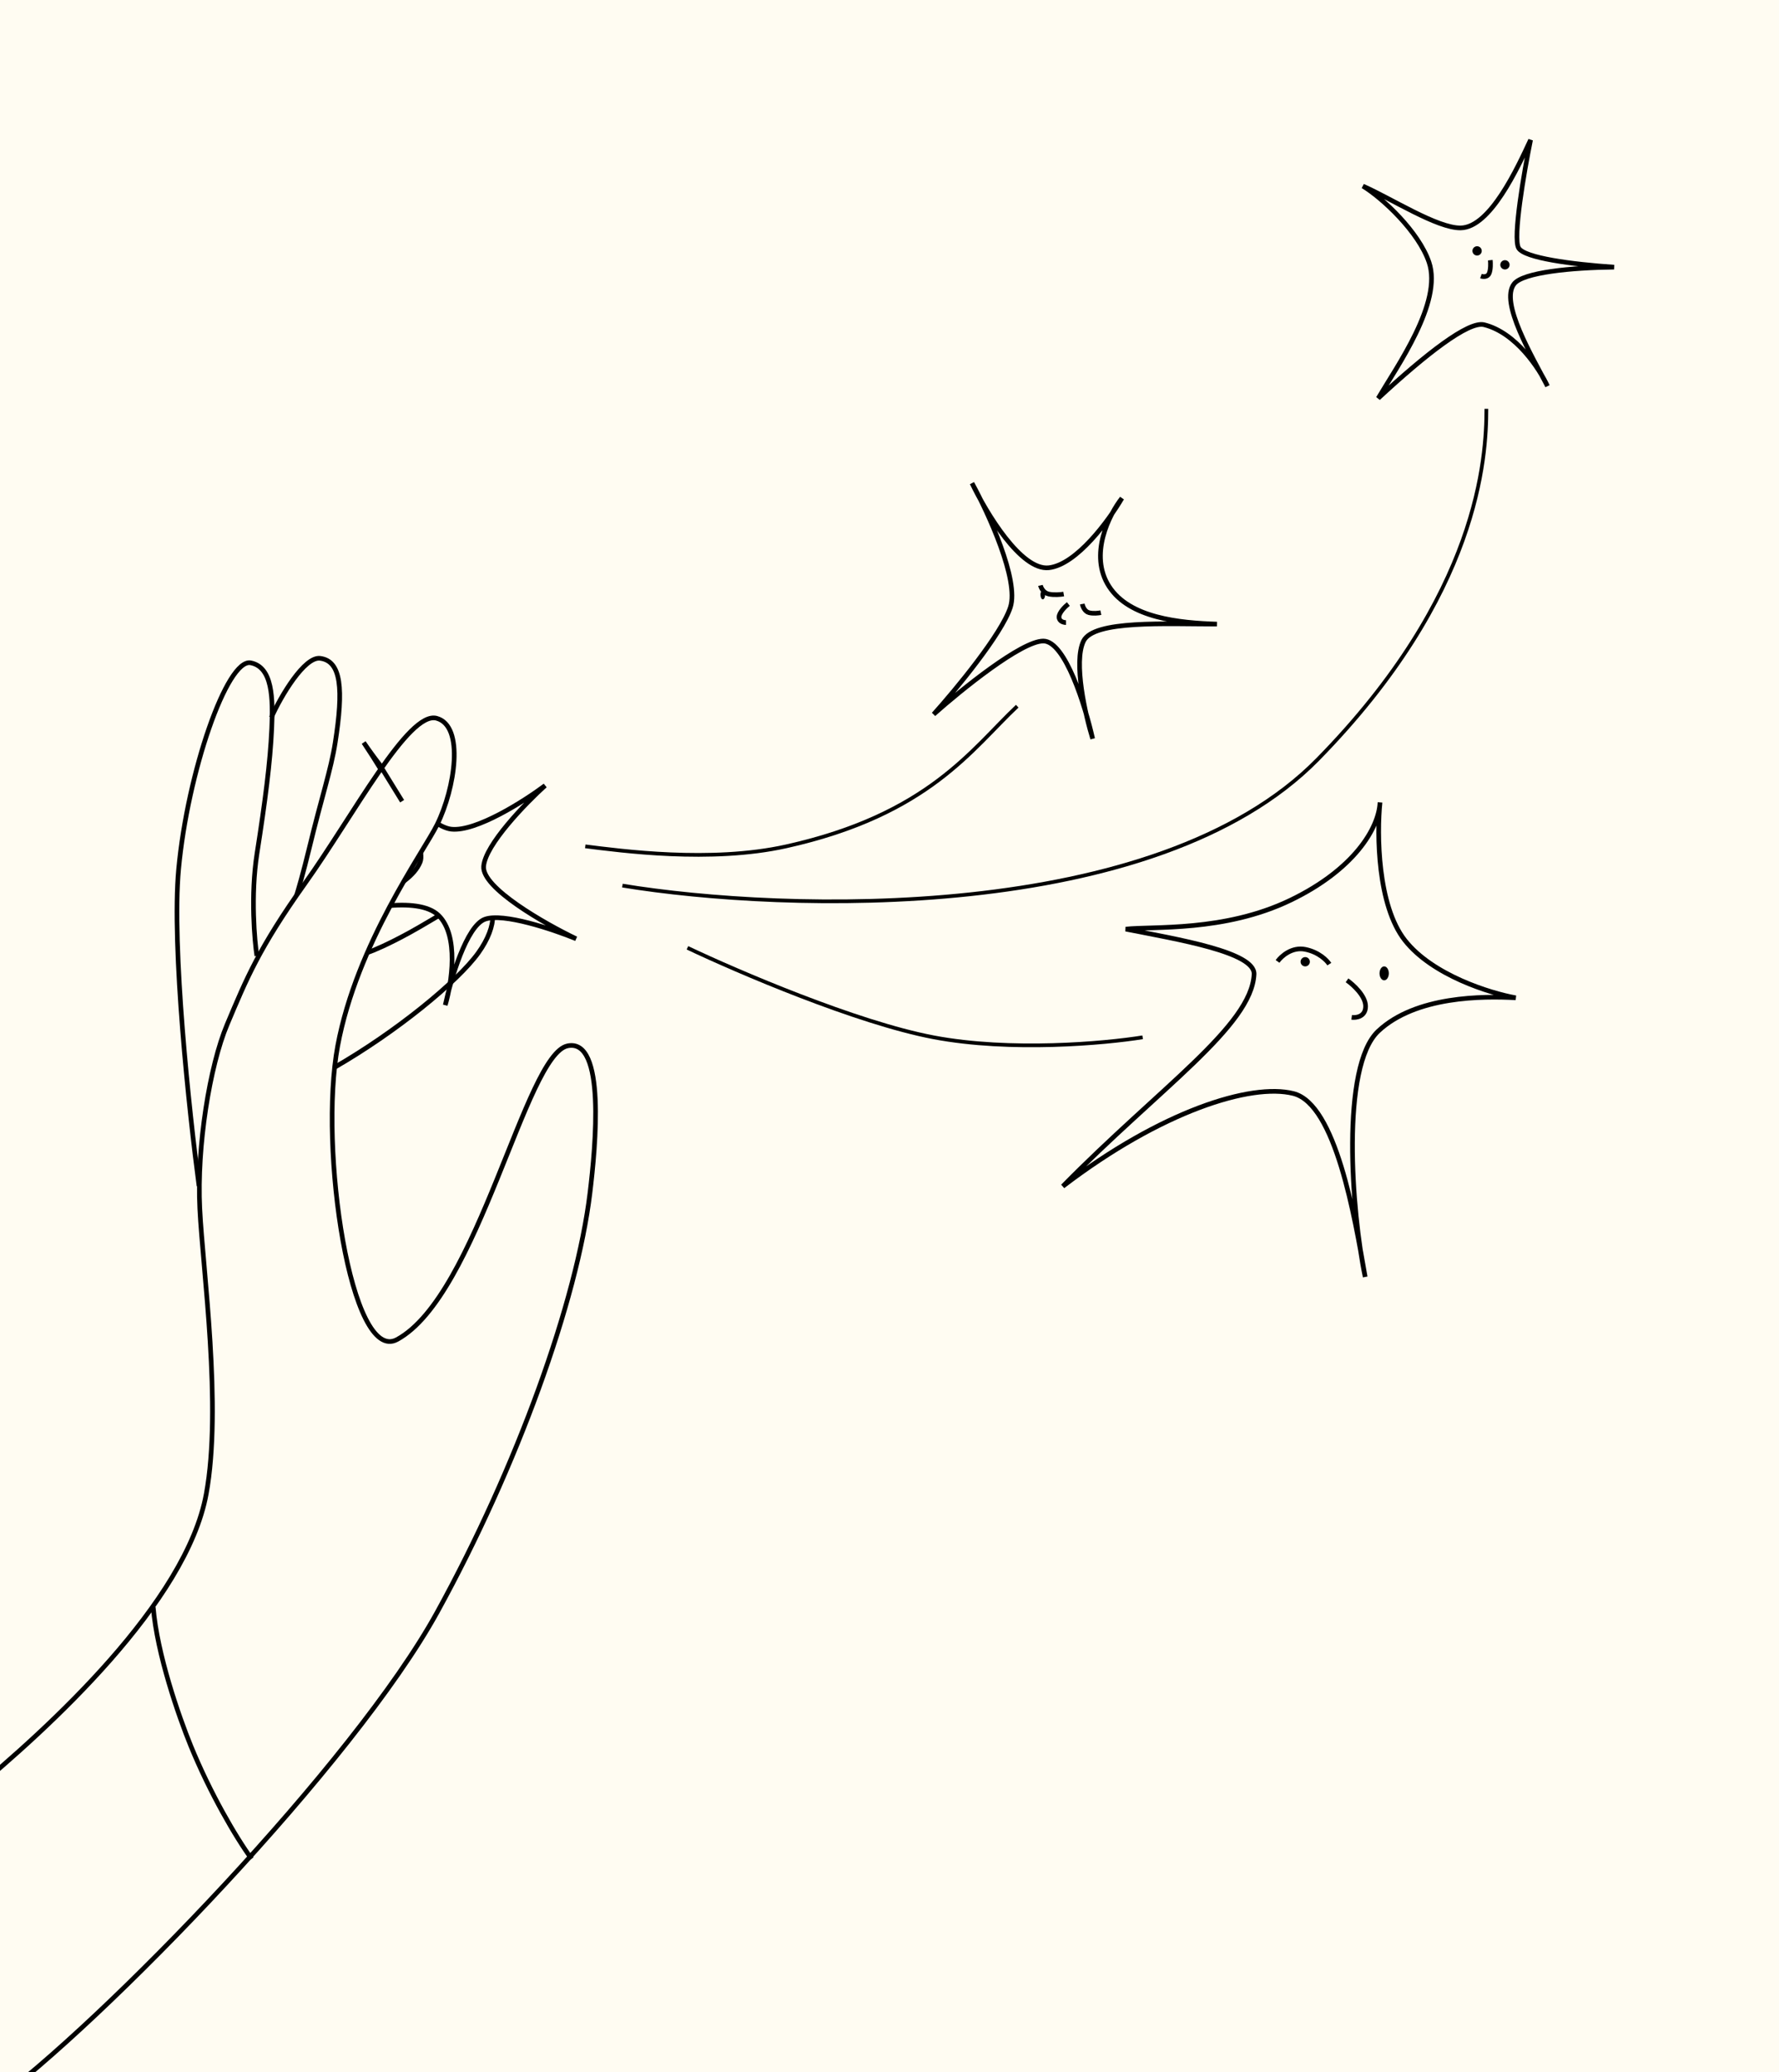 <svg width="383" height="446" viewBox="0 0 383 446" fill="none" xmlns="http://www.w3.org/2000/svg">
<rect x="0" y="0" width="383" height="446" fill="#808080" stroke="none"/>
<g clip-path="url(#clip0_3671_6197)">
<rect width="383" height="446" fill="#FFFCF2"/>
<circle cx="324" cy="57" r="1" fill="black"/>
<circle cx="318" cy="54" r="1" fill="black"/>
<path d="M235.239 159C233.664 153.877 231.067 142.5 233.271 137.971C235.475 133.441 250.981 134.331 262 134.331C253.867 134.061 243.188 133.037 238.781 126.243C234.373 119.449 238.781 110.74 241.535 107.235C238.781 111.953 231.775 121.552 225.794 122.199C219.812 122.846 212.282 110.336 209.265 104C212.806 110.471 219.418 124.868 217.529 130.691C215.64 136.515 205.723 148.485 201 153.743C206.903 148.485 219.89 137.971 224.613 137.971C229.335 137.971 233.664 151.99 235.239 159Z" stroke="black"/>
<path d="M242.366 199.979C253.445 202.174 270.217 204.915 269.986 209.694C269.448 220.85 249.53 234.236 228.815 255.332C249.978 239.17 269.328 233.062 278.451 235.363C287.574 237.664 291.672 261.949 293.91 274.838C290.964 260.754 288.63 229.527 296.719 221.934C304.807 214.341 319.316 214.377 326.328 214.763C320.843 213.779 308.391 209.929 302.462 202.397C296.534 194.866 296.419 179.471 297.102 172.715C296.833 178.293 291.51 187.149 277.855 193.742C263.58 200.633 248.049 199.33 242.366 199.979Z" stroke="black"/>
<path d="M319.518 69.894C326.388 71.601 331.474 79.417 333.159 83.112C329.861 76.737 322.871 65.122 325.962 61.108C327.887 58.607 338.421 57.597 347.5 57.5C338.388 56.879 328.236 55.538 326.945 53.393C325.655 51.249 328.122 36.983 329.517 30.119C326.74 36.08 320.852 48.964 314.459 49.057C309.425 49.13 299.55 42.748 293.419 40.053C297.735 42.682 305.445 49.929 307.653 56.445C310.585 65.095 300.791 78.795 296.717 85.718C306.934 76.268 316.138 69.053 319.518 69.894Z" stroke="black"/>
<path d="M79.261 204.979C80.281 204.637 83.499 203.305 88.206 200.718C94.09 197.485 99.029 193.889 102.33 193.775C107.2 193.607 107.195 199.22 102.983 205.085C98.519 211.3 85.19 222.169 72.01 229.739" stroke="black"/>
<path d="M94.403 197.013C89.932 192.687 76.569 195.716 70.447 197.772C76.567 194.355 88.005 191.53 90.451 185.553C92.091 181.544 83 166.901 78.297 159.815C82.369 165.803 91.848 177.915 97.19 178.469C102.533 179.023 112.861 172.439 117.357 169.077C113.098 172.936 104.487 181.815 104.12 186.466C103.753 191.117 117.239 198.796 124.028 202.054C119.127 200.048 108.337 196.401 104.381 197.855C101.089 199.065 98.201 207.21 96.637 213.11C96.398 214.34 96.124 215.442 95.859 216.333C96.06 215.4 96.321 214.301 96.637 213.11C97.641 207.939 98.015 200.508 94.403 197.013Z" fill="#FFFCF2"/>
<path d="M70.447 197.772C76.569 195.716 89.932 192.687 94.403 197.013C98.874 201.339 97.237 211.695 95.859 216.333C97.052 210.78 100.425 199.309 104.381 197.855C108.337 196.401 119.127 200.048 124.028 202.054C117.239 198.796 103.753 191.117 104.12 186.466C104.487 181.815 113.098 172.936 117.357 169.077C112.861 172.439 102.533 179.023 97.19 178.469C91.848 177.915 82.369 165.803 78.297 159.815C83 166.901 92.091 181.544 90.451 185.553C88.005 191.53 76.567 194.355 70.447 197.772Z" stroke="black"/>
<path d="M58.413 154.44C60.471 149.801 65.558 141.28 68.911 141.692C73.52 142.258 73.953 148.436 72.171 159.83C71.243 165.765 69.264 171.451 66.565 182.621C65.32 187.777 64.176 191.686 63.76 192.996" stroke="black"/>
<path d="M55.304 205.74C54.826 202.704 53.909 192.782 55.335 183.667C57.116 172.274 58.169 164.077 58.496 156.875C58.796 150.276 58.67 143.593 53.988 142.667C48.88 141.657 40.372 166.262 38.454 187.082C36.919 203.738 40.742 239.47 42.845 255.254" stroke="black"/>
<path d="M94.125 347C76.235 379.5 22 435.5 -2 453L-6.5 386C10.5 372 40.135 344.885 44.404 321.546C47.828 302.829 43.67 273.475 43.013 260.123C42.355 246.771 45.134 229.448 48.896 220.521C53.037 210.693 55.772 204.01 65.639 190.164C76.158 175.403 87.944 152.961 93.996 154.597C100.048 156.234 97.932 169.738 94.125 177.455C91.202 183.379 76.821 203.022 72.706 225.103C68.592 247.185 75.53 293.733 85.491 288.308C102.983 278.781 113.102 226.945 122.208 225.103C130.452 223.436 128.223 246.739 127.014 256.752C124.211 279.983 111.337 315.731 94.125 347Z" fill="#FFFCF2" stroke="black"/>
<path d="M32.989 345.922C33.797 355.974 38.476 369.412 41.066 375.753C45.23 385.944 50.771 395.448 54.159 400.075" stroke="black"/>
<path d="M82.316 165.542L86.573 172.445" stroke="black"/>
<path d="M275.043 206.931C275.831 205.82 278.13 203.746 281.024 204.335C283.919 204.925 285.671 206.7 286.185 207.514" stroke="black"/>
<path d="M290 211C291.333 211.93 294 214.349 294 216.581C294 218.814 292 219.106 291 218.973" stroke="black"/>
<path d="M224 126C224.119 126.517 224.643 127.614 225.786 127.863C226.929 128.111 228.405 127.966 229 127.863" stroke="black"/>
<path d="M233 130C233.095 130.517 233.514 131.614 234.429 131.863C235.343 132.111 236.524 131.966 237 131.863" stroke="black"/>
<path d="M230 130C229.333 130.533 228 131.84 228 132.8C228 133.76 229 134 229.5 134" stroke="black"/>
<ellipse cx="224.5" cy="128" rx="0.5" ry="1" fill="black"/>
<circle cx="281" cy="207" r="1" fill="black"/>
<ellipse cx="298" cy="209.5" rx="1" ry="1.5" fill="black"/>
<path d="M320.846 56C320.911 56.591 320.954 57.985 320.605 58.836C320.256 59.688 319.274 59.586 318.826 59.429" stroke="black"/>
<path d="M148 204C158.756 209.111 184.411 220.118 200.984 223.263C217.556 226.409 237.9 224.574 246 223.263" stroke="black" stroke-width="0.8"/>
<path d="M126 182.164C133.548 183.102 153.015 185.779 169.265 182.164C199.996 175.326 209.296 161.116 219 152" stroke="black" stroke-width="0.8"/>
<path d="M134 190.613C168.858 196.336 248.873 198.918 283.678 163.463C318.483 128.007 320 98.381 320 88" stroke="black" stroke-width="0.8"/>
</g>
<defs>
<clipPath id="clip0_3671_6197">
<rect width="383" height="446" fill="white"/>
</clipPath>
</defs>
</svg>
